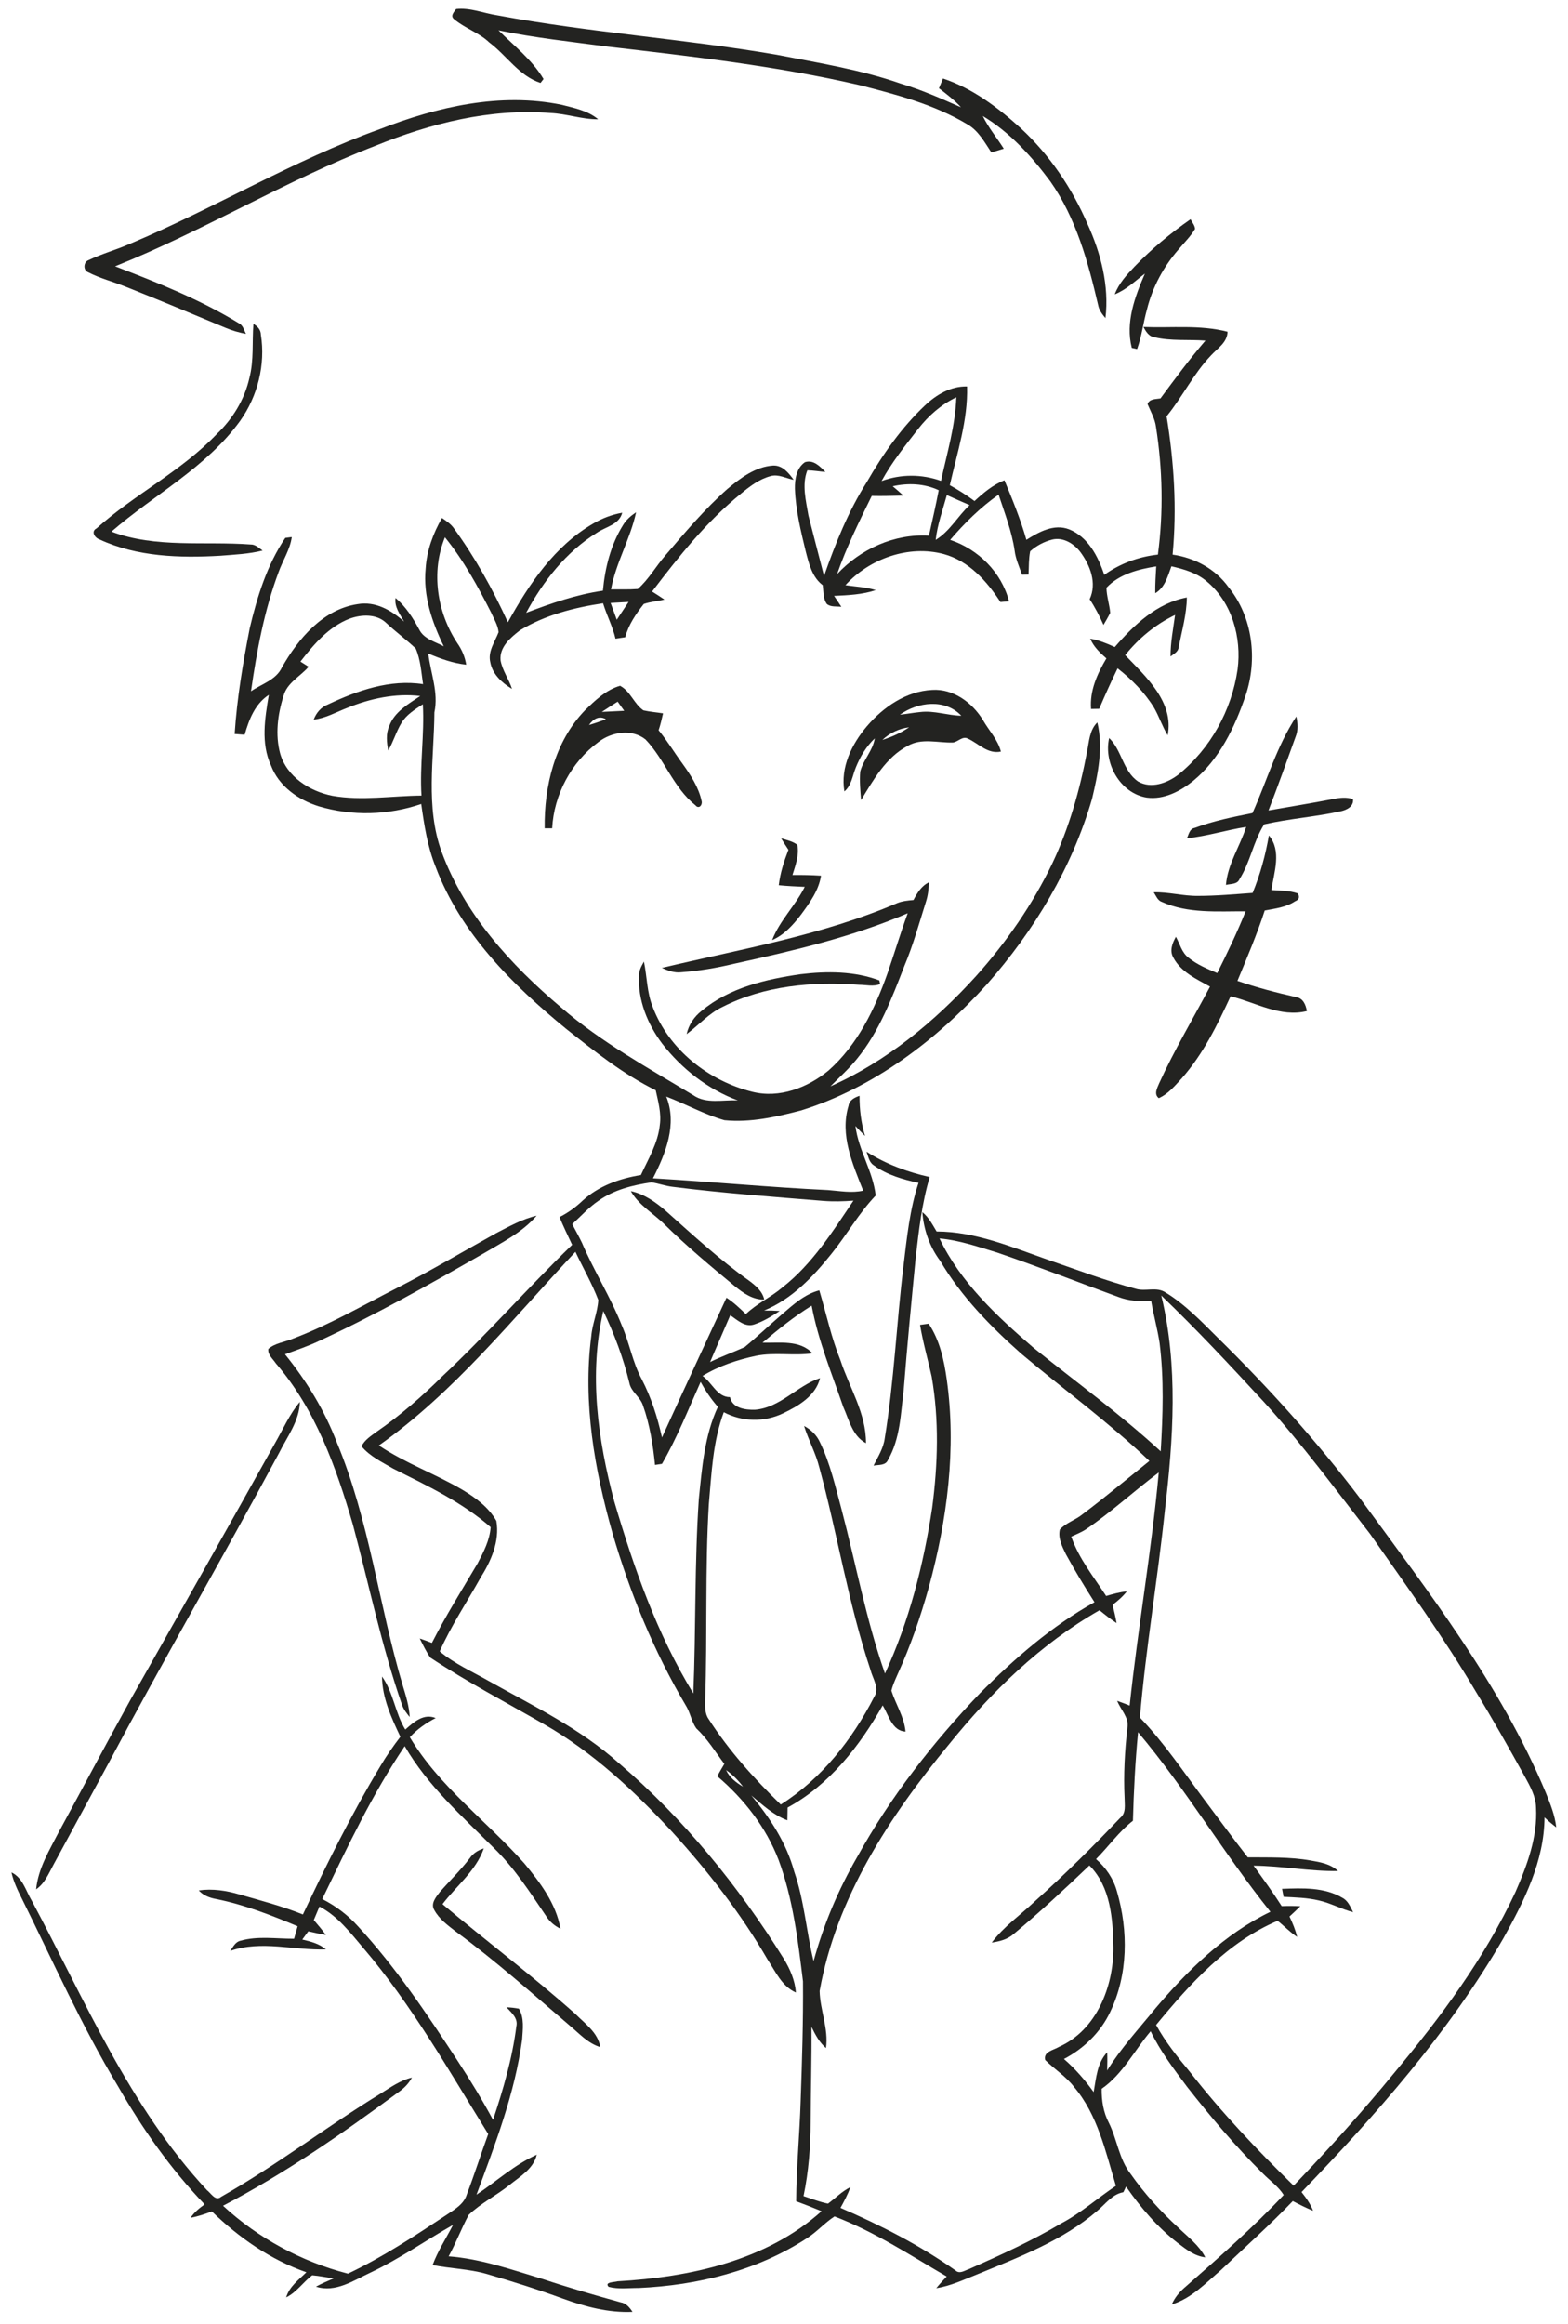<?xml version="1.0" encoding="UTF-8" ?>
<!DOCTYPE svg PUBLIC "-//W3C//DTD SVG 1.1//EN" "http://www.w3.org/Graphics/SVG/1.1/DTD/svg11.dtd">
<svg width="513pt" height="760pt" viewBox="0 0 513 760" version="1.1" xmlns="http://www.w3.org/2000/svg">
<g id="#1d1d1bf7">
<path fill="#1d1d1b" opacity="0.97" d=" M 149.23 2.95 C 153.84 2.42 158.29 4.36 162.81 5.03 C 193.04 10.66 223.80 12.70 254.09 17.91 C 267.72 20.57 281.50 22.75 294.65 27.33 C 301.45 29.35 307.93 32.24 314.41 35.10 C 312.27 32.72 309.71 30.81 307.20 28.86 C 307.63 27.79 308.07 26.73 308.52 25.67 C 318.17 28.88 326.55 35.21 334.01 41.99 C 343.41 50.68 350.72 61.52 355.79 73.24 C 360.16 82.80 362.93 93.47 361.67 104.03 C 360.59 102.78 359.58 101.42 359.27 99.76 C 355.99 85.70 352.06 71.33 343.65 59.36 C 337.51 51.12 330.41 43.28 321.53 37.95 C 323.39 41.78 326.15 45.05 328.41 48.64 C 327.05 49.04 325.69 49.45 324.34 49.85 C 322.08 46.46 320.05 42.63 316.36 40.59 C 305.57 34.14 293.27 30.93 281.19 27.83 C 254.02 21.55 226.26 18.45 198.60 15.22 C 186.73 13.64 174.82 12.36 163.09 9.92 C 168.20 14.99 174.11 19.60 177.83 25.84 C 177.58 26.16 177.09 26.80 176.84 27.12 C 169.86 24.85 165.78 18.16 160.10 13.91 C 156.75 10.69 152.17 9.29 148.66 6.35 C 147.18 5.28 148.47 3.99 149.23 2.95 Z" />
<path fill="#1d1d1b" opacity="0.97" d=" M 124.28 42.23 C 143.03 34.94 163.70 30.14 183.77 34.28 C 187.90 35.34 192.34 36.19 195.69 39.02 C 190.39 39.06 185.33 37.18 180.05 36.96 C 160.39 35.40 140.81 40.36 122.72 47.72 C 93.53 59.00 66.70 75.46 37.66 87.10 C 51.55 92.43 65.46 97.96 78.19 105.74 C 79.52 106.42 79.84 107.96 80.46 109.19 C 78.19 108.75 75.97 108.13 73.85 107.23 C 62.97 102.69 52.11 98.13 41.16 93.79 C 37.07 92.13 32.73 91.06 28.80 89.02 C 27.13 88.34 27.32 85.66 28.98 85.08 C 33.40 82.94 38.18 81.67 42.67 79.67 C 70.26 68.05 96.05 52.40 124.28 42.23 Z" />
<path fill="#1d1d1b" opacity="0.97" d=" M 371.19 87.19 C 376.75 81.42 382.94 76.28 389.51 71.70 C 390.02 72.74 390.92 73.67 390.98 74.88 C 389.51 77.36 387.42 79.37 385.59 81.58 C 380.69 87.18 377.06 93.91 375.26 101.15 C 374.05 105.45 373.56 109.95 372.02 114.16 C 371.58 114.06 370.71 113.87 370.28 113.77 C 368.16 105.41 371.29 97.07 374.57 89.48 C 371.39 91.88 368.48 94.77 364.71 96.26 C 366.03 92.71 368.62 89.88 371.19 87.19 Z" />
<path fill="#1d1d1b" opacity="0.97" d=" M 82.91 105.94 C 84.25 106.68 85.33 107.85 85.35 109.46 C 86.90 119.27 84.31 129.52 78.60 137.60 C 67.55 152.89 50.44 161.74 36.45 173.87 C 51.01 179.34 66.79 176.95 81.95 178.07 C 83.55 178.00 84.69 179.23 85.92 180.05 C 81.40 181.20 76.72 181.38 72.10 181.76 C 58.80 182.53 44.87 182.13 32.58 176.43 C 30.99 175.91 29.65 173.79 31.61 172.78 C 44.04 161.65 59.36 154.08 70.94 141.94 C 76.14 136.99 80.02 130.63 81.60 123.60 C 83.10 117.83 82.45 111.83 82.91 105.94 Z" />
<path fill="#1d1d1b" opacity="0.97" d=" M 374.08 106.93 C 383.26 107.30 392.59 106.16 401.61 108.49 C 401.54 112.01 398.35 113.89 396.22 116.22 C 390.50 122.19 386.88 129.77 381.67 136.16 C 384.12 151.08 385.07 166.31 383.64 181.39 C 390.85 182.41 397.63 186.06 401.93 192.03 C 409.91 201.85 411.49 215.73 407.50 227.54 C 403.97 237.87 398.98 248.30 390.40 255.37 C 386.16 258.79 380.80 261.60 375.20 260.86 C 366.53 259.47 360.98 249.64 362.88 241.37 C 367.09 245.42 367.38 252.23 372.38 255.61 C 376.59 258.03 381.83 256.14 385.42 253.42 C 395.98 244.94 402.97 232.30 404.90 218.92 C 406.26 208.55 403.08 197.00 394.82 190.16 C 391.57 187.35 387.35 186.16 383.25 185.21 C 382.05 188.43 381.16 192.13 377.96 194.01 C 377.92 191.08 378.11 188.16 378.28 185.24 C 372.46 186.17 366.16 187.76 362.00 192.22 C 362.04 195.00 362.99 197.68 363.23 200.43 C 362.57 201.79 361.78 203.08 361.03 204.38 C 359.73 201.47 358.26 198.63 356.50 195.97 C 358.95 190.70 356.67 184.90 353.45 180.53 C 351.34 177.79 347.87 175.62 344.31 176.45 C 341.63 177.12 339.10 178.46 337.04 180.29 C 336.53 182.79 336.65 185.36 336.50 187.90 C 335.96 187.92 334.90 187.95 334.37 187.97 C 333.47 185.36 332.28 182.82 331.95 180.06 C 331.03 173.75 328.68 167.79 326.71 161.77 C 320.77 165.94 315.58 171.06 310.87 176.56 C 320.09 179.65 327.64 187.16 330.13 196.64 C 329.43 196.70 328.02 196.83 327.31 196.89 C 322.85 190.04 316.97 183.46 308.80 181.22 C 297.32 178.13 284.49 182.70 276.60 191.38 C 279.91 191.87 283.30 192.00 286.52 193.00 C 282.13 194.47 277.46 194.66 272.88 194.88 C 273.68 196.06 274.49 197.25 275.27 198.46 C 273.70 198.24 271.83 198.61 270.52 197.53 C 269.23 195.76 269.46 193.45 269.16 191.38 C 265.70 188.77 264.66 184.37 263.63 180.41 C 261.99 173.66 260.33 166.84 260.07 159.87 C 260.00 156.74 260.57 153.07 263.34 151.16 C 266.12 150.23 268.31 152.55 270.04 154.35 C 268.07 154.20 266.12 153.85 264.14 153.81 C 262.28 158.49 263.69 163.77 264.49 168.57 C 266.16 175.17 267.91 181.77 269.60 188.37 C 273.32 177.72 277.56 167.16 283.63 157.60 C 288.85 148.52 294.96 139.84 302.59 132.62 C 306.34 129.08 311.06 126.25 316.39 126.39 C 316.71 137.44 313.15 148.03 310.75 158.68 C 313.55 160.24 316.27 161.95 318.83 163.87 C 321.76 161.16 324.87 158.55 328.62 157.07 C 331.27 163.46 333.90 169.88 335.80 176.54 C 339.89 173.98 344.83 171.20 349.77 173.11 C 355.99 175.58 359.28 182.01 361.28 188.01 C 366.44 184.31 372.51 182.07 378.83 181.39 C 380.67 167.53 380.37 153.40 378.20 139.60 C 377.86 136.92 376.45 134.59 375.44 132.14 C 376.10 130.37 378.13 130.57 379.67 130.30 C 384.42 123.88 389.18 117.45 394.38 111.39 C 388.81 110.96 383.12 111.60 377.65 110.28 C 375.81 110.01 374.91 108.39 374.08 106.93 M 300.34 140.35 C 296.10 145.81 291.73 151.23 288.42 157.33 C 294.71 155.01 301.56 155.03 307.87 157.27 C 309.83 148.22 312.55 139.25 312.88 129.93 C 307.90 132.30 303.71 136.02 300.34 140.35 M 292.06 159.03 C 293.25 160.02 294.43 161.03 295.57 162.09 C 292.12 162.16 288.66 162.27 285.21 162.19 C 281.09 170.56 276.93 178.94 273.87 187.77 C 281.54 179.55 292.58 174.51 303.92 175.17 C 305.03 170.23 306.17 165.30 307.12 160.33 C 302.38 158.11 297.11 157.91 292.06 159.03 M 309.78 161.91 C 308.45 166.76 306.69 171.53 306.13 176.56 C 310.74 173.78 313.34 168.81 317.23 165.20 C 314.74 164.14 312.25 163.04 309.78 161.91 Z" />
<path fill="#1d1d1b" opacity="0.97" d=" M 237.94 159.95 C 242.24 156.35 247.12 152.63 252.93 152.25 C 256.01 152.10 258.04 154.69 259.67 156.92 C 257.16 156.47 254.68 154.96 252.09 155.71 C 248.42 156.69 245.32 159.04 242.45 161.43 C 231.18 170.54 222.09 181.98 213.35 193.46 C 214.71 194.31 216.06 195.19 217.39 196.09 C 215.14 196.60 212.82 196.79 210.63 197.52 C 208.05 200.79 205.62 204.34 204.55 208.41 C 203.49 208.56 202.43 208.72 201.37 208.89 C 200.44 204.88 198.49 201.22 197.30 197.29 C 187.86 198.71 178.35 201.13 170.13 206.14 C 167.04 208.53 163.35 211.62 163.77 215.97 C 164.37 219.31 166.49 222.10 167.51 225.30 C 164.24 223.34 161.12 220.52 160.41 216.60 C 159.54 213.04 161.92 209.92 163.12 206.76 C 162.90 204.45 161.59 202.42 160.68 200.33 C 156.32 191.75 151.65 183.22 145.57 175.72 C 140.94 187.02 142.97 200.29 149.63 210.36 C 151.11 212.46 152.12 214.83 152.53 217.38 C 148.20 216.93 144.11 215.41 140.12 213.76 C 140.88 220.16 143.53 226.47 142.12 232.96 C 142.01 248.14 139.14 263.88 144.47 278.55 C 151.98 298.99 167.12 315.59 183.53 329.44 C 196.67 340.84 211.99 349.21 226.80 358.17 C 231.09 361.15 236.54 359.61 241.40 359.90 C 231.56 356.24 223.08 349.59 216.67 341.35 C 211.85 334.96 208.63 327.05 209.07 318.95 C 209.06 317.30 209.90 315.87 210.68 314.50 C 211.70 319.46 211.64 324.66 213.58 329.41 C 218.90 343.32 231.84 353.52 246.11 357.06 C 254.97 359.31 264.26 355.73 271.08 350.10 C 280.53 341.74 286.20 330.07 290.34 318.37 C 292.61 311.83 294.59 305.18 296.97 298.68 C 278.79 306.46 259.46 310.98 240.20 315.19 C 234.50 316.56 228.70 317.54 222.85 317.97 C 220.63 318.24 218.52 317.43 216.54 316.55 C 242.37 310.40 268.87 305.93 293.41 295.41 C 295.14 294.69 297.01 294.51 298.86 294.35 C 300.08 292.05 301.46 289.73 303.92 288.57 C 303.85 290.71 303.61 292.86 302.94 294.91 C 300.72 301.93 298.77 309.06 295.90 315.87 C 291.77 326.50 287.65 337.42 280.33 346.34 C 277.71 349.58 274.62 352.35 271.69 355.29 C 290.04 347.14 305.86 334.07 319.28 319.28 C 329.25 308.18 337.84 295.79 344.30 282.33 C 349.77 270.77 353.28 258.39 355.65 245.85 C 356.33 242.53 356.42 238.79 359.01 236.26 C 361.01 244.52 359.22 253.12 357.29 261.22 C 350.74 283.78 338.37 304.38 322.88 321.92 C 306.34 340.20 285.89 355.73 262.14 363.15 C 253.98 365.29 245.48 367.20 237.01 366.36 C 230.42 364.48 224.37 361.07 217.98 358.63 C 221.63 367.69 217.79 377.23 213.63 385.36 C 232.75 386.46 251.82 388.31 270.95 389.21 C 274.76 389.51 278.61 390.24 282.41 389.41 C 278.94 380.66 274.71 371.18 277.61 361.64 C 277.87 359.77 279.61 358.93 281.21 358.38 C 281.19 362.84 281.73 367.24 283.01 371.52 C 281.93 370.46 280.90 369.37 279.87 368.27 C 280.85 376.22 285.62 383.04 286.50 391.00 C 280.97 396.77 277.06 403.83 272.05 410.02 C 266.05 417.56 259.05 424.89 249.98 428.61 C 251.68 428.58 253.39 428.63 255.10 428.75 C 252.48 430.48 249.78 432.16 246.79 433.15 C 243.77 434.21 241.23 431.70 238.92 430.15 C 236.75 435.26 234.48 440.33 232.32 445.46 C 236.01 443.64 239.88 442.27 243.62 440.58 C 247.80 437.13 251.74 433.37 255.85 429.83 C 259.52 426.69 263.25 423.25 268.05 422.01 C 270.33 429.66 271.98 437.50 274.98 444.92 C 277.93 453.87 283.39 462.29 283.32 471.99 C 278.88 469.66 277.79 464.36 275.89 460.14 C 272.14 449.20 267.68 438.44 265.55 427.03 C 259.81 430.55 254.59 434.81 249.46 439.13 C 254.94 439.27 261.66 438.12 265.82 442.60 C 259.69 443.50 253.44 442.19 247.35 443.42 C 241.23 444.73 235.20 446.71 229.85 450.00 C 232.99 452.15 234.55 456.93 238.84 456.94 C 239.58 460.57 243.89 461.14 246.98 461.06 C 255.26 460.42 260.73 453.21 268.29 450.71 C 266.87 456.54 261.22 459.83 256.19 462.24 C 250.07 465.18 242.80 465.04 236.80 461.87 C 233.19 471.50 232.80 481.90 231.90 492.03 C 230.63 513.35 231.43 534.72 230.71 556.05 C 230.70 558.12 230.55 560.39 231.82 562.18 C 238.43 572.50 246.69 581.65 255.44 590.18 C 268.81 581.72 278.84 568.92 286.00 554.97 C 287.87 552.12 285.52 549.00 284.80 546.16 C 277.58 524.55 274.04 501.94 268.07 479.99 C 266.90 475.26 264.51 470.98 263.07 466.36 C 265.32 467.55 267.22 469.35 268.26 471.70 C 271.63 478.64 273.32 486.24 275.33 493.65 C 280.05 511.54 283.37 529.84 289.54 547.33 C 297.46 530.21 302.16 511.72 304.98 493.12 C 306.84 478.91 307.29 464.37 304.81 450.20 C 303.57 444.56 301.95 439.00 301.01 433.30 C 301.72 433.20 303.13 433.01 303.84 432.91 C 307.44 438.32 308.85 444.73 309.74 451.07 C 312.95 473.78 309.91 496.98 303.92 518.99 C 301.18 528.76 297.87 538.40 293.64 547.63 C 292.89 549.36 292.06 551.09 291.64 552.95 C 293.08 557.44 295.83 561.53 296.26 566.33 C 291.85 566.12 290.73 560.87 288.78 557.75 C 281.24 571.09 271.36 583.73 257.68 591.16 C 257.67 592.55 257.64 593.93 257.60 595.33 C 253.03 593.64 249.47 590.26 245.80 587.20 C 251.95 594.56 257.32 602.78 259.85 612.14 C 263.14 621.61 263.79 631.69 266.18 641.37 C 269.43 629.47 274.25 618.05 280.42 607.37 C 291.29 587.73 305.20 569.88 320.69 553.69 C 331.94 542.40 344.10 531.79 358.08 524.00 C 354.80 518.87 351.65 513.66 348.73 508.31 C 347.52 505.83 346.09 503.06 346.75 500.23 C 348.75 498.00 351.90 497.13 354.22 495.20 C 361.64 489.60 368.80 483.64 376.05 477.81 C 362.86 465.26 348.11 454.52 334.20 442.80 C 324.09 433.85 314.50 424.05 307.60 412.36 C 304.14 407.77 302.20 402.14 301.76 396.43 C 303.87 398.10 305.06 400.51 306.43 402.75 C 319.20 402.78 331.07 407.88 342.91 412.03 C 352.44 415.31 361.89 418.91 371.64 421.51 C 374.81 422.45 378.35 420.75 381.31 422.68 C 387.81 426.65 393.09 432.22 398.46 437.55 C 415.15 453.93 430.83 471.37 444.96 490.02 C 467.35 520.63 490.99 551.03 505.72 586.27 C 507.20 589.94 508.72 593.66 509.15 597.63 C 507.80 596.61 506.53 595.52 505.31 594.37 C 505.25 608.60 498.65 621.75 491.86 633.91 C 474.06 664.66 450.36 691.44 425.82 716.92 C 427.31 718.79 428.73 720.75 429.59 723.02 C 427.31 722.11 425.13 720.99 422.96 719.85 C 415.45 727.70 407.33 734.94 399.45 742.42 C 394.50 746.66 389.78 751.71 383.37 753.67 C 384.36 751.37 385.99 749.46 387.89 747.87 C 398.89 738.20 409.94 728.54 419.98 717.86 C 418.23 715.06 415.43 713.16 413.16 710.83 C 404.26 702.00 396.16 692.40 388.43 682.55 C 384.08 676.72 379.62 670.90 376.46 664.32 C 371.13 670.58 367.31 678.37 360.43 683.13 C 360.38 686.97 360.98 690.84 362.79 694.28 C 365.51 699.73 366.09 706.15 369.95 711.04 C 374.44 717.44 379.73 723.24 385.48 728.52 C 388.62 731.58 392.29 734.26 394.33 738.25 C 390.85 737.87 388.08 735.65 385.39 733.62 C 378.73 728.47 373.21 722.02 368.41 715.13 C 368.19 715.59 367.74 716.51 367.52 716.97 C 363.88 717.60 361.71 720.81 359.04 723.01 C 347.70 732.80 333.50 738.13 319.84 743.77 C 315.41 745.50 311.07 747.63 306.32 748.34 C 307.40 747.01 308.56 745.75 309.73 744.52 C 297.75 737.54 286.04 729.85 273.03 724.88 C 269.80 726.96 267.26 729.95 264.00 732.01 C 247.73 742.63 228.23 747.42 208.98 748.28 C 205.71 748.26 202.33 748.76 199.13 747.91 C 197.59 746.29 201.14 746.40 202.04 746.09 C 225.70 744.74 250.64 739.42 268.79 723.17 C 266.04 722.02 263.26 720.94 260.48 719.91 C 260.54 708.93 261.62 697.99 261.95 687.01 C 262.41 674.02 262.81 661.01 262.71 648.01 C 261.06 634.60 259.45 621.00 254.72 608.27 C 250.60 597.55 243.36 588.29 234.65 580.90 C 235.40 579.55 236.19 578.21 236.98 576.88 C 234.01 572.91 231.40 568.63 227.77 565.22 C 226.19 562.94 225.82 560.03 224.32 557.68 C 213.95 540.13 206.18 521.12 200.44 501.59 C 194.50 480.70 190.63 458.68 193.45 436.97 C 193.78 432.95 195.52 429.17 195.74 425.16 C 193.67 419.73 190.74 414.67 188.26 409.41 C 167.68 431.33 148.70 455.24 123.96 472.74 C 132.65 478.58 142.61 482.08 151.59 487.41 C 155.79 489.97 159.94 493.05 162.39 497.41 C 163.55 504.08 160.63 510.57 157.15 516.10 C 152.71 524.08 147.56 531.71 143.87 540.08 C 148.71 544.18 154.62 546.74 160.09 549.87 C 174.65 558.02 189.90 565.39 202.44 576.60 C 223.75 594.85 241.60 616.86 256.43 640.61 C 258.49 643.97 260.08 647.67 260.40 651.65 C 255.79 649.65 253.73 644.77 251.11 640.84 C 242.37 625.77 231.60 611.94 219.89 599.08 C 207.48 585.71 193.96 573.05 178.05 563.94 C 165.57 556.76 152.79 550.08 140.79 542.12 C 139.42 540.16 138.39 537.98 137.32 535.86 C 138.65 536.32 139.98 536.80 141.30 537.31 C 145.85 528.39 151.18 519.91 156.26 511.29 C 158.21 507.59 160.24 503.69 160.52 499.45 C 151.11 491.23 139.74 485.88 128.66 480.33 C 125.03 478.18 121.01 476.33 118.28 473.01 C 119.33 470.88 121.40 469.59 123.25 468.23 C 131.06 462.86 138.20 456.57 144.93 449.91 C 159.55 436.18 172.78 421.06 187.19 407.11 C 185.77 404.11 184.32 401.11 183.05 398.05 C 185.84 396.64 188.38 394.81 190.63 392.65 C 195.86 387.86 202.77 385.39 209.68 384.29 C 212.11 379.00 215.28 373.84 215.87 367.92 C 216.42 364.07 215.34 360.29 214.53 356.57 C 203.92 351.35 194.63 343.90 185.40 336.62 C 167.71 322.17 150.67 305.23 142.50 283.44 C 139.87 276.89 138.78 269.89 137.81 262.94 C 127.07 266.63 115.20 266.96 104.31 263.71 C 97.59 261.63 91.20 257.11 88.65 250.33 C 85.28 243.04 86.68 234.86 87.95 227.26 C 83.43 230.21 81.46 235.32 80.04 240.29 C 79.22 240.22 77.59 240.10 76.77 240.04 C 77.53 228.40 79.47 216.87 81.71 205.44 C 84.14 195.14 87.38 184.73 93.34 175.91 C 93.87 175.84 94.93 175.71 95.46 175.64 C 94.91 179.76 92.51 183.27 91.14 187.13 C 86.45 199.66 84.01 212.88 82.12 226.08 C 85.63 223.66 90.35 222.39 92.26 218.23 C 97.60 208.84 105.72 199.27 116.98 197.58 C 122.81 196.54 128.02 199.58 132.20 203.29 C 130.86 200.88 128.97 198.50 129.41 195.56 C 132.76 198.38 135.11 202.09 137.16 205.91 C 138.71 209.00 142.37 209.87 145.19 211.38 C 141.35 203.48 138.37 194.84 139.26 185.93 C 139.62 180.07 141.69 174.46 144.60 169.40 C 145.94 170.34 147.36 171.24 148.35 172.58 C 155.38 182.22 161.21 192.68 166.16 203.52 C 173.08 191.00 181.51 178.48 194.18 171.17 C 197.08 169.47 200.26 168.27 203.57 167.69 C 202.56 171.64 198.15 172.24 195.23 174.27 C 185.21 180.51 177.67 190.13 172.14 200.42 C 180.30 197.31 188.56 194.44 197.25 193.18 C 197.94 185.71 199.81 178.19 203.81 171.77 C 204.85 170.00 206.43 168.66 208.11 167.54 C 206.24 176.19 201.52 183.99 199.90 192.75 C 202.82 192.71 205.75 192.85 208.67 192.62 C 212.23 189.48 214.58 185.23 217.68 181.65 C 224.10 174.12 230.53 166.54 237.94 159.95 M 199.77 197.18 C 200.43 199.02 201.10 200.85 201.79 202.68 C 203.08 200.74 204.37 198.80 205.65 196.86 C 203.69 196.95 201.73 197.06 199.77 197.18 M 114.39 202.33 C 107.55 204.97 102.67 210.73 98.29 216.37 C 98.96 216.79 100.30 217.64 100.97 218.06 C 98.24 221.28 93.84 223.31 92.74 227.69 C 90.84 233.68 90.01 240.28 91.65 246.42 C 93.81 254.04 101.33 258.80 108.75 260.27 C 118.38 261.96 128.19 260.28 137.89 260.20 C 137.27 250.23 138.90 240.30 138.34 230.33 C 135.78 232.03 133.01 233.69 131.37 236.39 C 129.61 239.26 128.72 242.56 127.01 245.46 C 126.52 242.80 126.19 239.96 127.36 237.42 C 129.07 232.77 133.62 230.25 137.49 227.63 C 129.32 226.67 121.11 228.46 113.56 231.53 C 109.95 232.91 106.53 234.91 102.63 235.35 C 103.48 233.10 105.05 231.24 107.34 230.38 C 116.94 225.84 127.65 222.08 138.41 223.75 C 137.82 219.83 137.60 215.75 136.00 212.08 C 132.90 209.16 129.44 206.64 126.34 203.72 C 123.16 200.70 118.25 200.94 114.39 202.33 M 213.16 386.68 C 207.07 387.57 200.84 389.10 195.77 392.74 C 192.60 394.90 190.04 397.79 187.21 400.36 C 188.27 402.38 189.40 404.37 190.39 406.43 C 194.32 415.68 199.76 424.21 203.47 433.56 C 205.95 439.27 206.95 445.52 209.93 451.03 C 213.06 457.04 215.11 463.52 216.58 470.12 C 223.55 454.86 230.64 439.65 237.68 424.42 C 240.01 425.93 242.02 427.85 244.02 429.77 C 247.61 426.32 252.24 424.25 256.02 421.02 C 265.75 413.40 272.40 402.80 279.22 392.67 C 275.93 392.92 272.63 393.01 269.34 392.75 C 252.89 391.41 236.42 390.22 220.04 388.14 C 217.69 387.87 215.48 387.03 213.16 386.68 M 307.38 405.03 C 314.27 419.44 326.22 430.56 338.16 440.81 C 352.08 452.02 366.59 462.53 379.75 474.66 C 380.46 462.88 380.85 451.00 379.39 439.26 C 378.69 434.60 377.39 430.07 376.62 425.43 C 372.99 425.72 369.29 425.48 365.86 424.17 C 352.68 419.35 339.62 414.21 326.34 409.68 C 320.11 407.79 313.90 405.61 307.38 405.03 M 379.94 423.70 C 385.50 446.71 383.88 470.65 381.12 493.93 C 378.76 516.57 374.86 539.04 372.94 561.73 C 380.92 570.02 387.31 579.64 394.20 588.83 C 398.86 595.04 403.45 601.31 408.23 607.44 C 415.04 607.50 421.90 607.28 428.64 608.45 C 431.85 609.01 435.29 609.56 437.75 611.91 C 428.52 612.06 419.38 610.24 410.14 610.17 C 413.28 614.52 416.44 618.86 419.33 623.39 C 421.36 623.32 423.39 623.30 425.42 623.44 C 424.26 624.58 423.08 625.70 421.88 626.80 C 422.91 628.94 423.81 631.15 424.39 633.47 C 422.05 631.96 420.17 629.90 417.99 628.20 C 401.60 635.17 389.35 648.79 378.24 662.26 C 381.28 667.84 385.29 672.78 389.33 677.65 C 399.65 690.90 411.25 703.09 423.24 714.82 C 434.58 702.93 445.65 690.77 456.05 678.05 C 471.32 659.75 485.73 640.42 495.83 618.73 C 499.63 610.04 503.09 600.78 502.54 591.13 C 502.46 587.45 500.59 584.21 498.89 581.07 C 493.69 571.69 488.42 562.34 482.81 553.19 C 472.28 535.39 460.12 518.64 448.27 501.71 C 436.93 487.10 425.95 472.18 413.49 458.49 C 402.57 446.64 391.56 434.85 379.94 423.70 M 197.38 428.77 C 192.59 449.37 195.58 470.86 200.96 491.03 C 207.37 512.76 214.95 534.42 226.83 553.84 C 227.71 532.66 227.20 511.44 228.63 490.28 C 229.68 480.07 230.47 469.55 234.87 460.11 C 232.66 457.63 230.82 454.86 229.22 451.96 C 225.17 460.97 221.54 470.19 216.58 478.76 C 216.01 478.84 214.87 479.02 214.30 479.10 C 213.64 472.52 212.58 465.91 210.36 459.66 C 209.46 456.81 206.43 455.22 205.89 452.21 C 203.92 444.11 200.98 436.29 197.38 428.77 M 355.28 500.17 C 353.78 501.15 352.10 501.81 350.48 502.56 C 352.97 509.73 357.80 515.68 361.90 521.97 C 364.12 521.30 366.37 520.70 368.68 520.44 C 367.36 522.15 365.72 523.56 364.00 524.87 C 364.50 526.83 364.96 528.81 365.31 530.82 C 363.35 529.56 361.53 528.10 359.73 526.63 C 340.46 537.60 324.35 553.33 310.49 570.48 C 291.07 593.98 273.58 620.62 268.16 651.14 C 268.28 657.40 271.12 663.44 270.24 669.81 C 268.04 667.97 266.73 665.41 265.49 662.89 C 265.57 673.26 265.26 683.62 265.22 693.99 C 265.20 702.12 264.55 710.26 262.89 718.23 C 265.54 719.09 268.15 720.15 270.89 720.69 C 273.35 718.90 275.48 716.64 278.25 715.29 C 277.37 717.65 276.20 719.88 274.98 722.08 C 288.09 727.74 300.90 734.27 312.58 742.52 C 313.95 743.84 315.59 742.55 317.04 742.09 C 327.29 737.54 337.53 732.91 347.18 727.16 C 353.63 723.78 359.07 718.89 365.09 714.87 C 361.71 703.69 359.15 691.71 351.42 682.56 C 348.78 679.08 345.01 676.76 341.95 673.72 C 341.30 670.94 344.71 670.52 346.44 669.44 C 358.75 663.98 364.30 649.74 364.27 637.00 C 364.12 627.69 363.39 617.08 356.42 610.10 C 348.32 617.80 340.16 625.44 331.56 632.58 C 329.59 634.31 327.00 634.94 324.47 635.32 C 328.44 630.02 333.95 626.24 338.69 621.71 C 348.34 613.06 357.58 603.94 366.49 594.53 C 368.51 592.93 367.92 590.26 367.93 588.02 C 367.55 580.34 367.99 572.65 368.85 565.02 C 369.43 561.67 366.62 559.17 365.51 556.26 C 366.87 556.74 368.23 557.27 369.59 557.81 C 372.28 532.35 376.78 507.09 379.11 481.58 C 371.04 487.60 363.63 494.50 355.28 500.17 M 372.34 566.52 C 371.41 576.15 370.92 585.81 370.66 595.48 C 366.05 599.05 362.69 603.90 358.59 608.01 C 361.82 610.82 364.30 614.44 365.43 618.59 C 369.19 631.45 369.09 645.88 363.18 658.09 C 360.03 664.71 354.56 670.01 348.09 673.39 C 351.77 676.57 354.96 680.27 357.81 684.21 C 358.63 679.71 358.90 674.70 362.24 671.21 C 362.32 673.17 362.27 675.15 362.23 677.13 C 366.74 669.87 372.55 663.55 377.93 656.94 C 388.59 644.39 400.65 632.49 415.64 625.25 C 400.40 606.27 388.04 585.14 372.34 566.52 M 237.55 578.91 C 238.67 581.35 240.84 583.00 243.10 584.33 C 241.53 582.26 239.70 580.38 237.55 578.91 Z" />
<path fill="#1d1d1b" opacity="0.97" d=" M 364.72 211.62 C 370.98 204.39 378.54 197.19 388.30 195.40 C 388.24 200.92 386.69 206.26 385.62 211.64 C 385.52 213.20 384.03 213.84 382.96 214.69 C 382.94 210.12 383.84 205.63 384.45 201.12 C 378.07 204.19 372.54 208.75 368.12 214.26 C 374.92 221.33 384.14 229.59 382.03 240.46 C 380.26 237.59 379.23 234.34 377.55 231.43 C 374.45 226.42 370.26 222.19 365.64 218.58 C 363.52 222.93 361.53 227.35 359.63 231.81 C 358.96 231.82 357.63 231.85 356.96 231.86 C 356.48 225.89 359.00 220.33 361.98 215.33 C 359.86 213.49 357.80 211.50 356.68 208.88 C 359.49 209.35 362.14 210.44 364.72 211.62 Z" />
<path fill="#1d1d1b" opacity="0.97" d=" M 191.34 232.35 C 194.67 229.10 198.31 225.59 202.86 224.29 C 206.21 225.99 207.41 230.21 210.50 232.32 C 212.61 232.80 214.79 232.96 216.93 233.30 C 216.52 235.16 216.08 237.02 215.48 238.83 C 218.33 242.28 220.61 246.14 223.27 249.74 C 225.95 253.48 228.60 257.47 229.56 262.05 C 229.84 263.38 228.60 264.71 227.51 263.36 C 220.33 257.65 217.44 248.35 211.18 241.83 C 206.71 238.27 200.03 239.35 195.75 242.72 C 186.91 249.25 181.21 259.92 180.65 270.91 C 180.04 270.91 178.81 270.91 178.20 270.91 C 178.01 257.11 181.52 242.52 191.34 232.35 M 196.89 232.83 C 199.33 232.73 201.77 232.59 204.22 232.47 C 203.51 231.47 202.79 230.47 202.08 229.48 C 200.34 230.58 198.60 231.69 196.89 232.83 M 192.70 237.10 C 194.58 236.56 196.43 235.92 198.26 235.23 C 195.97 233.93 194.09 235.14 192.70 237.10 Z" />
<path fill="#1d1d1b" opacity="0.97" d=" M 283.60 237.54 C 288.98 231.24 296.49 226.05 305.00 225.64 C 311.89 225.20 318.07 229.78 321.55 235.43 C 323.51 238.90 326.45 241.85 327.46 245.81 C 323.10 246.69 320.23 243.20 316.66 241.56 C 314.91 240.63 313.45 242.63 311.77 242.85 C 306.83 242.99 301.49 241.27 296.94 243.96 C 289.82 247.73 285.76 255.06 281.71 261.67 C 281.48 258.57 281.17 255.44 281.44 252.34 C 282.44 248.47 285.57 245.51 286.20 241.49 C 283.41 244.11 281.42 247.47 280.00 251.00 C 278.89 253.68 278.62 256.86 276.26 258.83 C 274.90 251.00 278.66 243.37 283.60 237.54 M 294.43 233.74 C 296.63 233.51 298.82 233.09 301.03 232.88 C 305.58 232.31 309.98 233.99 314.51 234.08 C 309.18 228.44 300.28 229.56 294.43 233.74 M 288.68 242.00 C 291.77 241.01 294.76 239.68 297.44 237.86 C 294.15 238.26 291.09 239.72 288.68 242.00 Z" />
<path fill="#1d1d1b" opacity="0.97" d=" M 409.77 265.92 C 414.49 255.38 417.70 244.02 424.11 234.33 C 424.59 236.51 424.76 238.81 423.89 240.93 C 421.00 248.99 418.10 257.06 415.01 265.06 C 422.04 263.82 429.10 262.69 436.11 261.33 C 438.26 260.89 440.52 260.62 442.65 261.35 C 442.98 263.83 440.47 264.97 438.46 265.37 C 430.24 267.16 421.79 267.75 413.59 269.61 C 410.06 275.17 409.06 281.98 405.52 287.55 C 404.76 289.31 402.63 289.01 401.09 289.42 C 401.64 282.61 405.66 276.83 407.71 270.45 C 401.20 271.46 394.88 273.50 388.32 274.16 C 388.95 272.88 389.17 271.07 390.86 270.77 C 396.97 268.49 403.38 267.19 409.77 265.92 Z" />
<path fill="#1d1d1b" opacity="0.97" d=" M 255.56 274.17 C 257.36 274.75 259.32 275.11 260.86 276.30 C 261.52 279.68 260.26 282.99 259.27 286.17 C 262.38 286.15 265.50 286.19 268.61 286.40 C 267.87 291.24 264.91 295.25 262.09 299.09 C 259.52 302.45 256.59 305.75 252.62 307.46 C 255.08 301.05 260.24 296.18 263.28 290.05 C 260.45 289.92 257.61 289.80 254.79 289.52 C 255.25 285.52 256.50 281.67 257.95 277.93 C 257.13 276.69 256.32 275.44 255.56 274.17 Z" />
<path fill="#1d1d1b" opacity="0.97" d=" M 415.14 273.23 C 419.40 278.32 416.82 285.27 415.96 291.10 C 418.85 291.28 421.83 291.24 424.60 292.19 C 425.29 293.41 424.99 294.27 423.70 294.77 C 420.76 296.74 417.17 297.13 413.78 297.78 C 411.24 305.61 407.99 313.19 404.85 320.79 C 411.11 322.95 417.50 324.63 423.95 326.08 C 426.33 326.42 427.19 328.58 427.57 330.67 C 418.88 332.83 410.82 327.82 402.61 325.84 C 398.25 335.28 393.61 344.77 386.67 352.63 C 384.42 355.07 382.22 357.79 379.11 359.15 C 377.44 357.82 378.61 355.83 379.24 354.30 C 384.18 343.44 390.32 333.19 395.88 322.66 C 391.45 320.21 386.34 317.87 383.88 313.18 C 382.56 310.92 383.56 308.45 384.72 306.37 C 386.01 308.67 386.62 311.52 388.82 313.20 C 391.61 315.46 394.95 316.86 398.24 318.24 C 401.57 311.61 404.77 304.92 407.53 298.04 C 398.37 297.99 388.75 298.85 380.17 294.99 C 378.71 294.52 378.23 292.96 377.46 291.82 C 382.33 291.69 387.09 293.07 391.96 293.00 C 397.92 293.00 403.87 292.46 409.82 292.03 C 412.31 285.98 414.03 279.67 415.14 273.23 Z" />
<path fill="#1d1d1b" opacity="0.97" d=" M 261.98 318.60 C 270.54 317.57 279.54 317.57 287.70 320.65 C 287.76 320.95 287.88 321.54 287.94 321.84 C 285.73 322.75 283.31 322.07 281.02 322.07 C 265.87 320.94 250.02 322.34 236.33 329.34 C 231.83 331.47 228.58 335.31 224.64 338.21 C 225.32 335.16 227.11 332.49 229.57 330.58 C 238.64 323.01 250.55 320.25 261.98 318.60 Z" />
<path fill="#1d1d1b" opacity="0.97" d=" M 283.50 376.66 C 289.77 380.70 296.92 383.33 304.17 384.95 C 301.61 393.52 300.61 402.44 299.59 411.29 C 298.19 425.67 296.81 440.06 295.67 454.46 C 294.70 462.21 294.54 470.54 290.52 477.47 C 289.74 479.37 287.45 479.01 285.80 479.33 C 287.23 476.46 289.01 473.69 289.45 470.46 C 292.53 451.71 293.31 432.69 295.61 413.85 C 296.71 404.77 297.63 395.57 300.51 386.84 C 295.38 385.75 290.19 384.25 285.90 381.13 C 284.34 380.18 284.10 378.23 283.50 376.66 Z" />
<path fill="#1d1d1b" opacity="0.97" d=" M 206.39 389.56 C 210.82 390.51 214.57 393.19 217.93 396.11 C 226.75 403.97 235.47 412.01 245.11 418.88 C 247.24 420.47 249.44 422.31 250.04 425.03 C 246.30 425.12 243.16 422.91 240.40 420.65 C 232.56 414.17 224.75 407.64 217.49 400.52 C 213.82 396.84 208.99 394.20 206.39 389.56 Z" />
<path fill="#1d1d1b" opacity="0.97" d=" M 162.31 403.31 C 166.59 401.11 170.84 398.69 175.57 397.59 C 170.83 403.10 164.17 406.39 158.02 410.04 C 140.50 420.09 122.89 430.01 104.55 438.49 C 100.89 440.24 97.05 441.53 93.24 442.92 C 100.28 451.61 106.20 461.27 110.19 471.73 C 120.84 497.19 123.92 524.90 131.76 551.21 C 132.79 554.59 133.86 557.99 134.04 561.55 C 133.05 560.33 132.04 559.09 131.53 557.58 C 124.83 538.31 120.73 518.28 115.45 498.61 C 109.99 479.86 103.16 460.83 90.21 445.84 C 89.27 444.41 87.52 443.04 87.79 441.17 C 90.00 439.23 93.18 438.95 95.84 437.81 C 107.73 433.30 118.75 426.89 130.06 421.14 C 141.01 415.57 151.56 409.25 162.31 403.31 Z" />
<path fill="#1d1d1b" opacity="0.97" d=" M 89.97 472.00 C 92.59 467.45 94.70 462.54 98.11 458.50 C 97.95 464.77 93.93 469.90 91.25 475.30 C 72.99 509.24 53.64 542.59 35.53 576.61 C 29.59 587.64 23.55 598.62 17.61 609.65 C 15.99 612.59 14.71 615.92 11.82 617.90 C 12.49 611.09 16.14 605.15 19.21 599.20 C 27.10 584.72 34.80 570.14 42.79 555.72 C 58.57 527.84 74.36 499.97 89.97 472.00 Z" />
<path fill="#1d1d1b" opacity="0.97" d=" M 124.98 548.30 C 128.71 553.47 129.24 560.21 132.59 565.65 C 135.36 563.23 138.57 560.27 142.54 561.89 C 139.39 563.50 136.49 565.54 134.08 568.15 C 143.72 584.34 159.24 595.53 171.56 609.45 C 176.76 615.71 181.92 622.59 183.38 630.80 C 181.36 629.82 179.67 628.35 178.53 626.44 C 173.33 618.77 168.27 610.89 161.59 604.40 C 151.14 593.98 139.90 584.00 132.41 571.08 C 121.77 586.80 113.68 604.03 105.43 621.08 C 109.80 623.31 113.77 626.28 117.06 629.93 C 129.55 643.45 139.79 658.82 149.84 674.18 C 153.92 680.40 157.77 686.76 161.31 693.31 C 164.63 683.35 167.62 673.17 168.93 662.74 C 169.56 660.02 167.32 658.24 165.70 656.48 C 167.07 656.52 168.42 656.67 169.77 656.93 C 171.59 659.98 171.04 663.70 170.82 667.07 C 168.45 684.63 162.01 701.26 155.89 717.77 C 162.44 713.39 168.37 707.94 175.61 704.69 C 174.53 709.37 170.08 711.84 166.62 714.66 C 162.32 718.07 157.30 720.57 153.34 724.37 C 150.96 728.79 149.21 733.53 146.78 737.93 C 157.41 738.73 167.50 742.33 177.63 745.37 C 186.01 748.16 194.50 750.61 203.01 752.97 C 204.83 753.25 205.97 754.64 206.93 756.10 C 199.12 756.46 191.45 754.41 184.17 751.77 C 175.96 748.76 167.61 746.12 159.21 743.69 C 153.44 742.03 147.40 741.94 141.54 740.77 C 143.23 736.14 145.99 732.03 148.20 727.66 C 139.20 732.78 130.67 738.76 121.28 743.21 C 115.71 745.79 109.80 749.92 103.38 747.85 C 105.25 746.82 107.22 745.97 109.18 745.14 C 106.83 744.83 104.50 744.32 102.13 744.13 C 99.16 746.38 97.06 749.68 93.63 751.36 C 94.66 747.81 97.74 745.60 100.24 743.14 C 88.52 739.06 78.17 731.82 69.31 723.24 C 67.05 724.12 64.74 724.87 62.35 725.33 C 63.53 723.52 65.21 722.17 66.95 720.94 C 55.84 709.39 46.59 696.21 38.63 682.34 C 26.73 662.63 17.38 641.54 7.16 620.95 C 5.76 618.20 4.43 615.39 3.75 612.37 C 7.46 614.11 8.44 618.39 10.40 621.63 C 27.78 654.11 42.29 688.99 67.71 716.29 C 69.06 717.31 70.50 720.05 72.36 718.45 C 90.44 708.21 106.92 695.47 124.62 684.64 C 127.84 682.62 131.00 680.33 134.77 679.47 C 133.72 681.44 132.13 683.03 130.30 684.28 C 111.99 697.81 93.18 710.84 72.97 721.39 C 84.48 732.03 98.69 739.69 113.84 743.59 C 125.21 738.21 135.77 731.21 146.24 724.27 C 148.79 722.54 151.75 720.87 152.71 717.73 C 155.22 711.19 157.32 704.51 159.73 697.93 C 146.85 677.19 134.76 655.76 118.87 637.10 C 114.60 632.09 110.48 626.64 104.51 623.54 C 103.89 625.00 103.27 626.47 102.66 627.95 C 104.02 629.53 105.38 631.13 106.62 632.83 C 104.69 632.50 102.77 632.09 100.86 631.65 C 100.20 632.54 99.55 633.43 98.90 634.33 C 101.63 634.96 104.45 635.66 106.63 637.55 C 96.20 637.91 85.56 634.51 75.34 638.03 C 76.24 636.75 76.99 635.09 78.67 634.72 C 84.37 633.09 90.39 634.10 96.22 634.06 C 96.61 632.70 96.99 631.33 97.37 629.98 C 88.78 626.39 80.05 622.96 70.89 621.11 C 68.70 620.72 66.55 619.97 65.04 618.26 C 69.54 617.60 74.08 618.31 78.40 619.59 C 85.35 621.59 92.38 623.41 99.10 626.13 C 106.91 609.57 115.08 593.15 124.53 577.46 C 126.47 574.17 128.67 571.04 130.99 568.01 C 128.04 561.80 125.05 555.31 124.98 548.30 Z" />
<path fill="#1d1d1b" opacity="0.97" d=" M 153.72 607.69 C 154.81 606.10 156.45 605.09 158.28 604.53 C 155.73 611.85 149.33 616.75 144.77 622.75 C 159.16 634.87 174.24 646.19 188.30 658.71 C 191.45 661.89 195.65 664.77 196.39 669.51 C 192.39 668.31 189.57 665.12 186.47 662.53 C 174.24 652.07 162.21 641.33 149.22 631.79 C 146.56 629.73 143.71 627.66 142.07 624.65 C 140.82 622.57 142.62 620.45 143.84 618.85 C 147.11 615.11 150.70 611.66 153.72 607.69 Z" />
<path fill="#1d1d1b" opacity="0.97" d=" M 419.45 617.74 C 426.10 617.48 433.32 617.17 439.25 620.71 C 441.05 621.67 441.81 623.65 442.69 625.37 C 438.85 624.39 435.36 622.41 431.49 621.54 C 427.71 620.64 423.81 620.55 419.95 620.36 C 419.83 619.71 419.58 618.40 419.45 617.74 Z" />
</g>
</svg>
